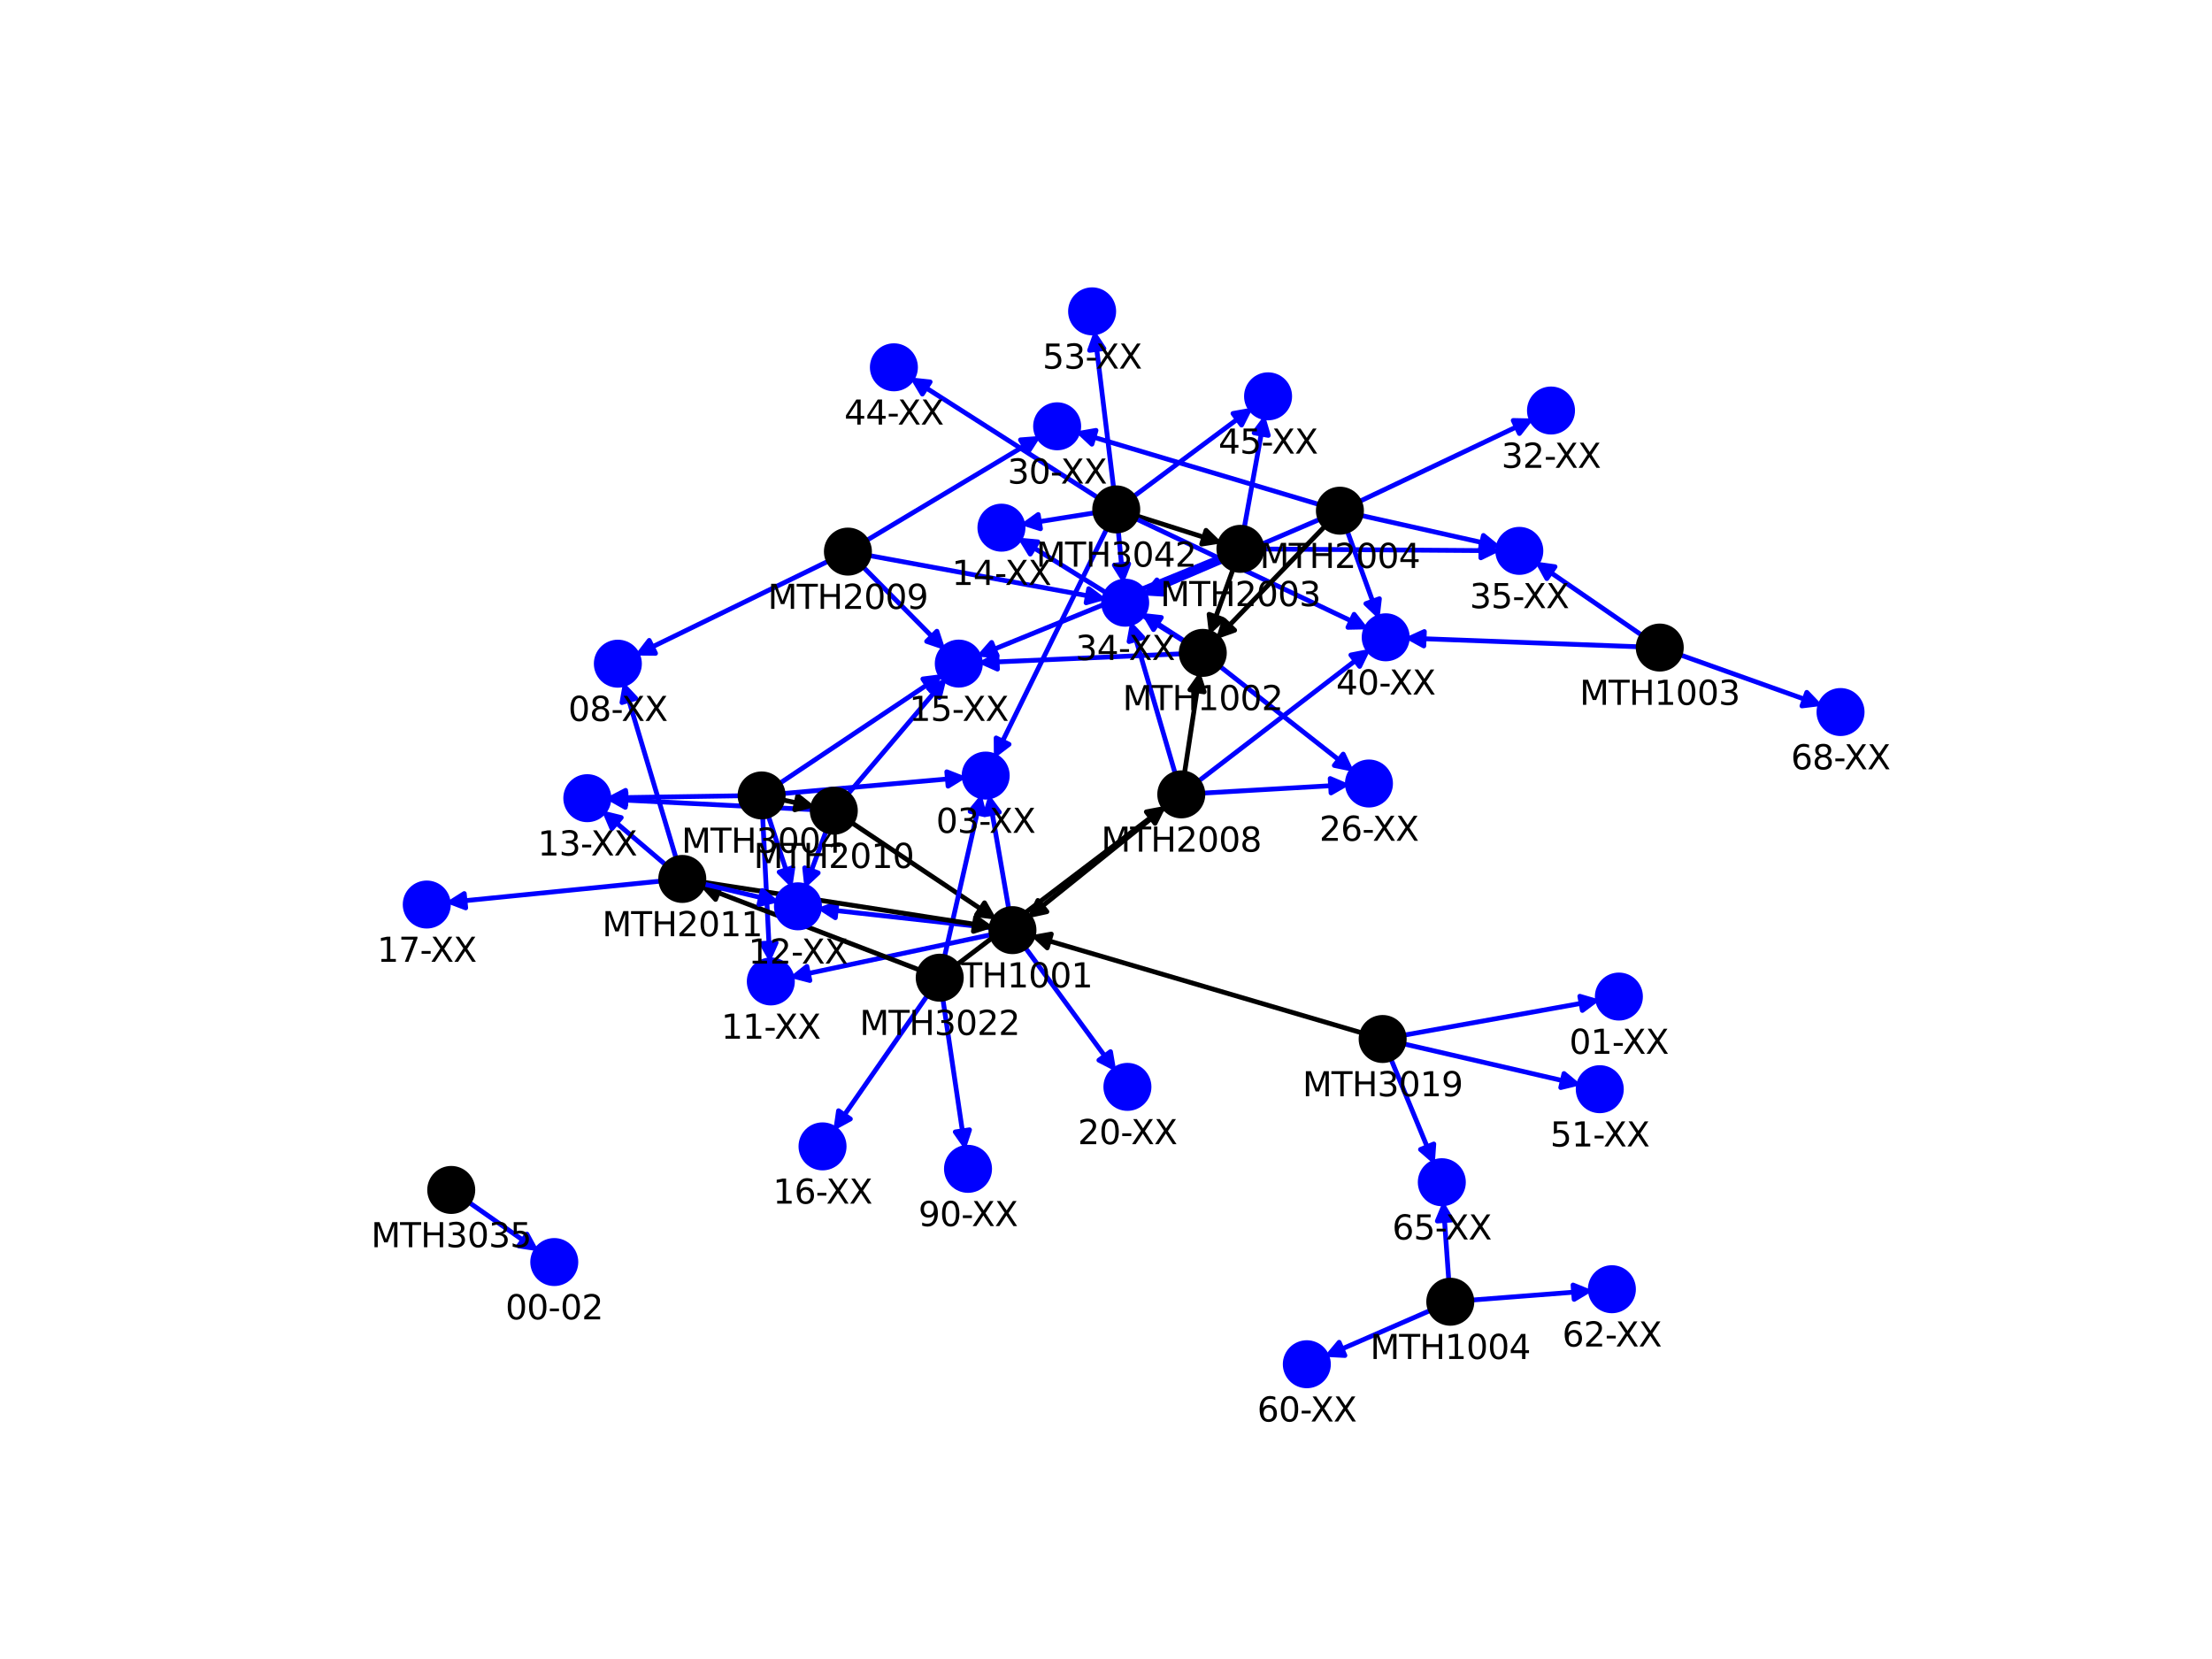 <?xml version="1.0" encoding="utf-8" standalone="no"?>
<!DOCTYPE svg PUBLIC "-//W3C//DTD SVG 1.1//EN"
  "http://www.w3.org/Graphics/SVG/1.1/DTD/svg11.dtd">
<svg xmlns:xlink="http://www.w3.org/1999/xlink" width="460.8pt" height="345.6pt" viewBox="0 0 460.8 345.6" xmlns="http://www.w3.org/2000/svg" version="1.1">
 <defs>
  <style type="text/css">*{stroke-linejoin: round; stroke-linecap: butt}</style>
 </defs>
 <g id="figure_1">
  <g id="patch_1">
   <path d="M 0 345.6 
L 460.8 345.6 
L 460.8 0 
L 0 0 
L 0 345.6 
z
" style="fill: none"/>
  </g>
  <g id="axes_1">
   <g id="patch_2">
    <path d="M 57.6 307.584 
L 414.72 307.584 
L 414.72 41.472 
L 57.6 41.472 
L 57.6 307.584 
z
" style="fill: none"/>
   </g>
   <g id="EdgeCollection_1">
    <path d="M 327.809 269.187 
L 307.107 270.789 
L 327.809 269.187 
L 327.693 267.691 
L 330.8 268.955 
L 327.925 270.682 
L 327.809 269.187 
" clip-path="url(#p7fbc9b2296)" style="fill: #0000ff; stroke: #0000ff"/>
    <path d="M 279.57 281.001 
L 297.538 273.172 
L 279.57 281.001 
L 280.169 282.376 
L 276.819 282.199 
L 278.971 279.625 
L 279.57 281.001 
" clip-path="url(#p7fbc9b2296)" style="fill: #0000ff; stroke: #0000ff"/>
    <path d="M 300.922 254.258 
L 301.768 266.188 
L 300.922 254.258 
L 299.426 254.364 
L 300.71 251.265 
L 302.418 254.152 
L 300.922 254.258 
" clip-path="url(#p7fbc9b2296)" style="fill: #0000ff; stroke: #0000ff"/>
    <path d="M 253.284 128.483 
L 256.704 119.035 
L 253.284 128.483 
L 254.694 128.994 
L 252.263 131.304 
L 251.873 127.973 
L 253.284 128.483 
" clip-path="url(#p7fbc9b2296)" style="stroke: #000000"/>
    <path d="M 241.643 122.165 
L 253.875 116.45 
L 241.643 122.165 
L 242.278 123.524 
L 238.925 123.435 
L 241.008 120.806 
L 241.643 122.165 
" clip-path="url(#p7fbc9b2296)" style="fill: #0000ff; stroke: #0000ff"/>
    <path d="M 308.499 114.699 
L 263.405 114.37 
L 308.499 114.699 
L 308.51 113.199 
L 311.499 114.721 
L 308.488 116.199 
L 308.499 114.699 
" clip-path="url(#p7fbc9b2296)" style="fill: #0000ff; stroke: #0000ff"/>
    <path d="M 262.736 90.434 
L 259.297 109.413 
L 262.736 90.434 
L 261.26 90.167 
L 263.271 87.482 
L 264.212 90.702 
L 262.736 90.434 
" clip-path="url(#p7fbc9b2296)" style="fill: #0000ff; stroke: #0000ff"/>
    <path d="M 207.142 135.221 
L 253.775 116.22 
L 207.142 135.221 
L 207.708 136.61 
L 204.364 136.353 
L 206.576 133.832 
L 207.142 135.221 
" clip-path="url(#p7fbc9b2296)" style="fill: #0000ff; stroke: #0000ff"/>
    <path d="M 215.412 114.15 
L 246.315 133.365 
L 215.412 114.15 
L 214.62 115.423 
L 212.865 112.565 
L 216.204 112.876 
L 215.412 114.15 
" clip-path="url(#p7fbc9b2296)" style="fill: #0000ff; stroke: #0000ff"/>
    <path d="M 207.726 137.889 
L 245.566 136.225 
L 207.726 137.889 
L 207.792 139.387 
L 204.729 138.02 
L 207.66 136.39 
L 207.726 137.889 
" clip-path="url(#p7fbc9b2296)" style="fill: #0000ff; stroke: #0000ff"/>
    <path d="M 278.888 158.276 
L 254.492 139.096 
L 278.888 158.276 
L 279.815 157.096 
L 281.246 160.13 
L 277.961 159.455 
L 278.888 158.276 
" clip-path="url(#p7fbc9b2296)" style="fill: #0000ff; stroke: #0000ff"/>
    <path d="M 241.113 129.896 
L 246.362 133.29 
L 241.113 129.896 
L 240.298 131.155 
L 238.594 128.267 
L 241.927 128.636 
L 241.113 129.896 
" clip-path="url(#p7fbc9b2296)" style="fill: #0000ff; stroke: #0000ff"/>
    <path d="M 194.105 132.555 
L 180.154 118.463 
L 194.105 132.555 
L 195.171 131.499 
L 196.216 134.687 
L 193.039 133.61 
L 194.105 132.555 
" clip-path="url(#p7fbc9b2296)" style="fill: #0000ff; stroke: #0000ff"/>
    <path d="M 226.527 124.102 
L 181.553 115.816 
L 226.527 124.102 
L 226.799 122.627 
L 229.478 124.646 
L 226.256 125.577 
L 226.527 124.102 
" clip-path="url(#p7fbc9b2296)" style="fill: #0000ff; stroke: #0000ff"/>
    <path d="M 135.902 134.754 
L 172.141 117.099 
L 135.902 134.754 
L 136.559 136.103 
L 133.205 136.068 
L 135.245 133.406 
L 135.902 134.754 
" clip-path="url(#p7fbc9b2296)" style="fill: #0000ff; stroke: #0000ff"/>
    <path d="M 213.359 92.917 
L 180.926 112.341 
L 213.359 92.917 
L 212.588 91.63 
L 215.933 91.375 
L 214.13 94.204 
L 213.359 92.917 
" clip-path="url(#p7fbc9b2296)" style="fill: #0000ff; stroke: #0000ff"/>
    <path d="M 375.882 145.644 
L 350.466 136.579 
L 375.882 145.644 
L 376.385 144.232 
L 378.707 146.652 
L 375.378 147.057 
L 375.882 145.644 
" clip-path="url(#p7fbc9b2296)" style="fill: #0000ff; stroke: #0000ff"/>
    <path d="M 323.088 119.294 
L 341.639 132.064 
L 323.088 119.294 
L 322.238 120.529 
L 320.617 117.592 
L 323.939 118.058 
L 323.088 119.294 
" clip-path="url(#p7fbc9b2296)" style="fill: #0000ff; stroke: #0000ff"/>
    <path d="M 296.664 133.06 
L 340.76 134.712 
L 296.664 133.06 
L 296.607 134.559 
L 293.666 132.948 
L 296.72 131.561 
L 296.664 133.06 
" clip-path="url(#p7fbc9b2296)" style="fill: #0000ff; stroke: #0000ff"/>
    <path d="M 108.91 258.321 
L 98.098 250.754 
L 108.91 258.321 
L 109.77 257.092 
L 111.368 260.041 
L 108.05 259.55 
L 108.91 258.321 
" clip-path="url(#p7fbc9b2296)" style="fill: #0000ff; stroke: #0000ff"/>
    <path d="M 204.26 189.318 
L 177.852 171.664 
L 204.26 189.318 
L 205.093 188.071 
L 206.754 190.985 
L 203.426 190.565 
L 204.26 189.318 
" clip-path="url(#p7fbc9b2296)" style="stroke: #000000"/>
    <path d="M 169.038 181.312 
L 171.941 173.567 
L 169.038 181.312 
L 170.443 181.839 
L 167.985 184.121 
L 167.633 180.786 
L 169.038 181.312 
" clip-path="url(#p7fbc9b2296)" style="fill: #0000ff; stroke: #0000ff"/>
    <path d="M 130.34 166.683 
L 168.702 168.631 
L 130.34 166.683 
L 130.263 168.181 
L 127.343 166.531 
L 130.416 165.185 
L 130.34 166.683 
" clip-path="url(#p7fbc9b2296)" style="fill: #0000ff; stroke: #0000ff"/>
    <path d="M 194.554 144.336 
L 176.933 165.075 
L 194.554 144.336 
L 193.41 143.365 
L 196.496 142.05 
L 195.697 145.308 
L 194.554 144.336 
" clip-path="url(#p7fbc9b2296)" style="fill: #0000ff; stroke: #0000ff"/>
    <path d="M 165.869 167.23 
L 163.552 166.74 
L 165.869 167.23 
L 166.179 165.762 
L 168.804 167.85 
L 165.558 168.697 
L 165.869 167.23 
" clip-path="url(#p7fbc9b2296)" style="stroke: #000000"/>
    <path d="M 197.365 162.275 
L 163.641 165.264 
L 197.365 162.275 
L 197.233 160.781 
L 200.354 162.01 
L 197.498 163.769 
L 197.365 162.275 
" clip-path="url(#p7fbc9b2296)" style="fill: #0000ff; stroke: #0000ff"/>
    <path d="M 160.181 196.459 
L 158.907 170.699 
L 160.181 196.459 
L 161.679 196.385 
L 160.329 199.456 
L 158.683 196.534 
L 160.181 196.459 
" clip-path="url(#p7fbc9b2296)" style="fill: #0000ff; stroke: #0000ff"/>
    <path d="M 163.739 181.201 
L 160.218 170.456 
L 163.739 181.201 
L 165.164 180.734 
L 164.673 184.052 
L 162.313 181.668 
L 163.739 181.201 
" clip-path="url(#p7fbc9b2296)" style="fill: #0000ff; stroke: #0000ff"/>
    <path d="M 130.349 166.151 
L 153.661 165.784 
L 130.349 166.151 
L 130.372 167.651 
L 127.349 166.198 
L 130.325 164.651 
L 130.349 166.151 
" clip-path="url(#p7fbc9b2296)" style="fill: #0000ff; stroke: #0000ff"/>
    <path d="M 193.083 142.687 
L 162.817 162.926 
L 193.083 142.687 
L 192.25 141.44 
L 195.577 141.019 
L 193.917 143.934 
L 193.083 142.687 
" clip-path="url(#p7fbc9b2296)" style="fill: #0000ff; stroke: #0000ff"/>
    <path d="M 206.699 169.451 
L 210.057 188.837 
L 206.699 169.451 
L 205.221 169.707 
L 206.187 166.495 
L 208.177 169.195 
L 206.699 169.451 
" clip-path="url(#p7fbc9b2296)" style="fill: #0000ff; stroke: #0000ff"/>
    <path d="M 168.402 202.788 
L 206.019 194.802 
L 168.402 202.788 
L 168.713 204.256 
L 165.467 203.411 
L 168.09 201.321 
L 168.402 202.788 
" clip-path="url(#p7fbc9b2296)" style="fill: #0000ff; stroke: #0000ff"/>
    <path d="M 174.181 189.686 
L 205.941 193.212 
L 174.181 189.686 
L 174.016 191.177 
L 171.2 189.355 
L 174.347 188.195 
L 174.181 189.686 
" clip-path="url(#p7fbc9b2296)" style="fill: #0000ff; stroke: #0000ff"/>
    <path d="M 230.13 219.966 
L 213.868 197.795 
L 230.13 219.966 
L 231.34 219.078 
L 231.904 222.385 
L 228.921 220.853 
L 230.13 219.966 
" clip-path="url(#p7fbc9b2296)" style="fill: #0000ff; stroke: #0000ff"/>
    <path d="M 218.585 196.021 
L 283.234 215.032 
L 218.585 196.021 
L 218.162 197.46 
L 215.707 195.174 
L 219.008 194.582 
L 218.585 196.021 
" clip-path="url(#p7fbc9b2296)" style="stroke: #000000"/>
    <path d="M 329.369 209.017 
L 292.952 215.559 
L 329.369 209.017 
L 329.103 207.541 
L 332.321 208.487 
L 329.634 210.493 
L 329.369 209.017 
" clip-path="url(#p7fbc9b2296)" style="fill: #0000ff; stroke: #0000ff"/>
    <path d="M 325.467 225.098 
L 292.902 217.569 
L 325.467 225.098 
L 325.805 223.637 
L 328.39 225.774 
L 325.129 226.56 
L 325.467 225.098 
" clip-path="url(#p7fbc9b2296)" style="fill: #0000ff; stroke: #0000ff"/>
    <path d="M 297.302 238.884 
L 289.94 221.064 
L 297.302 238.884 
L 298.688 238.311 
L 298.447 241.657 
L 295.916 239.457 
L 297.302 238.884 
" clip-path="url(#p7fbc9b2296)" style="fill: #0000ff; stroke: #0000ff"/>
    <path d="M 250.781 111.912 
L 237.299 107.63 
L 250.781 111.912 
L 251.235 110.482 
L 253.64 112.82 
L 250.327 113.341 
L 250.781 111.912 
" clip-path="url(#p7fbc9b2296)" style="stroke: #000000"/>
    <path d="M 257.746 87.341 
L 236.544 103.131 
L 257.746 87.341 
L 256.85 86.138 
L 260.152 85.549 
L 258.642 88.544 
L 257.746 87.341 
" clip-path="url(#p7fbc9b2296)" style="fill: #0000ff; stroke: #0000ff"/>
    <path d="M 216.519 108.667 
L 227.596 106.903 
L 216.519 108.667 
L 216.755 110.148 
L 213.556 109.139 
L 216.283 107.186 
L 216.519 108.667 
" clip-path="url(#p7fbc9b2296)" style="fill: #0000ff; stroke: #0000ff"/>
    <path d="M 208.857 154.386 
L 230.332 110.606 
L 208.857 154.386 
L 210.204 155.047 
L 207.536 157.079 
L 207.51 153.725 
L 208.857 154.386 
" clip-path="url(#p7fbc9b2296)" style="fill: #0000ff; stroke: #0000ff"/>
    <path d="M 233.632 117.588 
L 233.01 111.094 
L 233.632 117.588 
L 235.125 117.445 
L 233.918 120.575 
L 232.139 117.731 
L 233.632 117.588 
" clip-path="url(#p7fbc9b2296)" style="fill: #0000ff; stroke: #0000ff"/>
    <path d="M 281.442 129.33 
L 237.051 108.261 
L 281.442 129.33 
L 282.085 127.975 
L 284.152 130.617 
L 280.799 130.685 
L 281.442 129.33 
" clip-path="url(#p7fbc9b2296)" style="fill: #0000ff; stroke: #0000ff"/>
    <path d="M 228.475 72.801 
L 231.929 101.154 
L 228.475 72.801 
L 226.986 72.983 
L 228.112 69.824 
L 229.964 72.62 
L 228.475 72.801 
" clip-path="url(#p7fbc9b2296)" style="fill: #0000ff; stroke: #0000ff"/>
    <path d="M 192.956 80.825 
L 228.32 103.425 
L 192.956 80.825 
L 192.148 82.089 
L 190.428 79.209 
L 193.764 79.561 
L 192.956 80.825 
" clip-path="url(#p7fbc9b2296)" style="fill: #0000ff; stroke: #0000ff"/>
    <path d="M 217.145 188.751 
L 242.186 168.615 
L 217.145 188.751 
L 218.085 189.92 
L 214.807 190.631 
L 216.205 187.582 
L 217.145 188.751 
" clip-path="url(#p7fbc9b2296)" style="stroke: #000000"/>
    <path d="M 249.359 143.915 
L 246.834 160.539 
L 249.359 143.915 
L 247.877 143.689 
L 249.81 140.949 
L 250.842 144.14 
L 249.359 143.915 
" clip-path="url(#p7fbc9b2296)" style="stroke: #000000"/>
    <path d="M 236.642 133.23 
L 244.678 160.684 
L 236.642 133.23 
L 235.203 133.651 
L 235.8 130.35 
L 238.082 132.808 
L 236.642 133.23 
" clip-path="url(#p7fbc9b2296)" style="fill: #0000ff; stroke: #0000ff"/>
    <path d="M 277.19 163.682 
L 251.075 165.193 
L 277.19 163.682 
L 277.103 162.185 
L 280.185 163.509 
L 277.277 165.18 
L 277.19 163.682 
" clip-path="url(#p7fbc9b2296)" style="fill: #0000ff; stroke: #0000ff"/>
    <path d="M 282.325 137.635 
L 250.048 162.436 
L 282.325 137.635 
L 281.412 136.445 
L 284.704 135.807 
L 283.239 138.824 
L 282.325 137.635 
" clip-path="url(#p7fbc9b2296)" style="fill: #0000ff; stroke: #0000ff"/>
    <path d="M 239.71 170.319 
L 199.744 200.65 
L 239.71 170.319 
L 238.804 169.124 
L 242.1 168.505 
L 240.617 171.513 
L 239.71 170.319 
" clip-path="url(#p7fbc9b2296)" style="stroke: #000000"/>
    <path d="M 149.602 185.965 
L 191.093 201.882 
L 149.602 185.965 
L 149.064 187.366 
L 146.801 184.891 
L 150.139 184.565 
L 149.602 185.965 
" clip-path="url(#p7fbc9b2296)" style="stroke: #000000"/>
    <path d="M 203.56 169.369 
L 196.87 198.797 
L 203.56 169.369 
L 202.098 169.037 
L 204.226 166.444 
L 205.023 169.702 
L 203.56 169.369 
" clip-path="url(#p7fbc9b2296)" style="fill: #0000ff; stroke: #0000ff"/>
    <path d="M 175.913 232.241 
L 192.908 207.779 
L 175.913 232.241 
L 177.145 233.097 
L 174.201 234.705 
L 174.681 231.385 
L 175.913 232.241 
" clip-path="url(#p7fbc9b2296)" style="fill: #0000ff; stroke: #0000ff"/>
    <path d="M 200.483 235.578 
L 196.493 208.619 
L 200.483 235.578 
L 201.967 235.359 
L 200.922 238.546 
L 198.999 235.798 
L 200.483 235.578 
" clip-path="url(#p7fbc9b2296)" style="fill: #0000ff; stroke: #0000ff"/>
    <path d="M 203.005 192.538 
L 147.073 183.866 
L 203.005 192.538 
L 203.235 191.056 
L 205.969 192.998 
L 202.775 194.02 
L 203.005 192.538 
" clip-path="url(#p7fbc9b2296)" style="stroke: #000000"/>
    <path d="M 131.004 145.922 
L 140.699 178.31 
L 131.004 145.922 
L 129.567 146.352 
L 130.144 143.048 
L 132.441 145.492 
L 131.004 145.922 
" clip-path="url(#p7fbc9b2296)" style="fill: #0000ff; stroke: #0000ff"/>
    <path d="M 128.444 171.46 
L 138.323 179.861 
L 128.444 171.46 
L 127.472 172.603 
L 126.159 169.516 
L 129.416 170.317 
L 128.444 171.46 
" clip-path="url(#p7fbc9b2296)" style="fill: #0000ff; stroke: #0000ff"/>
    <path d="M 158.445 186.961 
L 146.998 184.252 
L 158.445 186.961 
L 158.791 185.501 
L 161.365 187.652 
L 158.1 188.421 
L 158.445 186.961 
" clip-path="url(#p7fbc9b2296)" style="fill: #0000ff; stroke: #0000ff"/>
    <path d="M 96.864 187.635 
L 137.157 183.599 
L 96.864 187.635 
L 97.013 189.127 
L 93.879 187.934 
L 96.714 186.142 
L 96.864 187.635 
" clip-path="url(#p7fbc9b2296)" style="fill: #0000ff; stroke: #0000ff"/>
    <path d="M 256.115 130.247 
L 275.657 109.986 
L 256.115 130.247 
L 257.194 131.289 
L 254.032 132.407 
L 255.035 129.206 
L 256.115 130.247 
" clip-path="url(#p7fbc9b2296)" style="stroke: #000000"/>
    <path d="M 227.888 91.094 
L 274.337 104.957 
L 227.888 91.094 
L 227.459 92.532 
L 225.013 90.236 
L 228.317 89.657 
L 227.888 91.094 
" clip-path="url(#p7fbc9b2296)" style="fill: #0000ff; stroke: #0000ff"/>
    <path d="M 315.875 88.949 
L 283.645 104.243 
L 315.875 88.949 
L 315.232 87.594 
L 318.585 87.663 
L 316.518 90.304 
L 315.875 88.949 
" clip-path="url(#p7fbc9b2296)" style="fill: #0000ff; stroke: #0000ff"/>
    <path d="M 285.948 125.238 
L 280.829 111.088 
L 285.948 125.238 
L 287.358 124.727 
L 286.968 128.059 
L 284.537 125.748 
L 285.948 125.238 
" clip-path="url(#p7fbc9b2296)" style="fill: #0000ff; stroke: #0000ff"/>
    <path d="M 241.748 122.401 
L 274.532 108.356 
L 241.748 122.401 
L 242.339 123.78 
L 238.991 123.583 
L 241.158 121.022 
L 241.748 122.401 
" clip-path="url(#p7fbc9b2296)" style="fill: #0000ff; stroke: #0000ff"/>
    <path d="M 308.692 113.009 
L 284.007 107.48 
L 308.692 113.009 
L 309.02 111.545 
L 311.62 113.664 
L 308.364 114.472 
L 308.692 113.009 
" clip-path="url(#p7fbc9b2296)" style="fill: #0000ff; stroke: #0000ff"/>
   </g>
   <g id="VertexCollection_1">
    <path d="M 302.121 276.175 
C 303.447 276.175 304.719 275.648 305.657 274.711 
C 306.595 273.773 307.121 272.501 307.121 271.175 
C 307.121 269.849 306.595 268.577 305.657 267.64 
C 304.719 266.702 303.447 266.175 302.121 266.175 
C 300.795 266.175 299.524 266.702 298.586 267.64 
C 297.648 268.577 297.121 269.849 297.121 271.175 
C 297.121 272.501 297.648 273.773 298.586 274.711 
C 299.524 275.648 300.795 276.175 302.121 276.175 
z
" clip-path="url(#p7fbc9b2296)"/>
    <path d="M 258.405 119.333 
C 259.731 119.333 261.003 118.806 261.941 117.869 
C 262.878 116.931 263.405 115.659 263.405 114.333 
C 263.405 113.007 262.878 111.735 261.941 110.798 
C 261.003 109.86 259.731 109.333 258.405 109.333 
C 257.079 109.333 255.807 109.86 254.87 110.798 
C 253.932 111.735 253.405 113.007 253.405 114.333 
C 253.405 115.659 253.932 116.931 254.87 117.869 
C 255.807 118.806 257.079 119.333 258.405 119.333 
z
" clip-path="url(#p7fbc9b2296)"/>
    <path d="M 250.561 141.005 
C 251.887 141.005 253.159 140.479 254.097 139.541 
C 255.034 138.603 255.561 137.331 255.561 136.005 
C 255.561 134.679 255.034 133.408 254.097 132.47 
C 253.159 131.532 251.887 131.005 250.561 131.005 
C 249.235 131.005 247.963 131.532 247.025 132.47 
C 246.088 133.408 245.561 134.679 245.561 136.005 
C 245.561 137.331 246.088 138.603 247.025 139.541 
C 247.963 140.479 249.235 141.005 250.561 141.005 
z
" clip-path="url(#p7fbc9b2296)"/>
    <path d="M 176.636 119.91 
C 177.962 119.91 179.234 119.383 180.172 118.445 
C 181.109 117.507 181.636 116.236 181.636 114.91 
C 181.636 113.583 181.109 112.312 180.172 111.374 
C 179.234 110.436 177.962 109.91 176.636 109.91 
C 175.31 109.91 174.038 110.436 173.1 111.374 
C 172.163 112.312 171.636 113.583 171.636 114.91 
C 171.636 116.236 172.163 117.507 173.1 118.445 
C 174.038 119.383 175.31 119.91 176.636 119.91 
z
" clip-path="url(#p7fbc9b2296)"/>
    <path d="M 345.757 139.899 
C 347.083 139.899 348.355 139.372 349.293 138.435 
C 350.23 137.497 350.757 136.225 350.757 134.899 
C 350.757 133.573 350.23 132.301 349.293 131.364 
C 348.355 130.426 347.083 129.899 345.757 129.899 
C 344.431 129.899 343.159 130.426 342.221 131.364 
C 341.284 132.301 340.757 133.573 340.757 134.899 
C 340.757 136.225 341.284 137.497 342.221 138.435 
C 343.159 139.372 344.431 139.899 345.757 139.899 
z
" clip-path="url(#p7fbc9b2296)"/>
    <path d="M 94.001 252.888 
C 95.327 252.888 96.599 252.361 97.537 251.423 
C 98.474 250.486 99.001 249.214 99.001 247.888 
C 99.001 246.562 98.474 245.29 97.537 244.352 
C 96.599 243.414 95.327 242.888 94.001 242.888 
C 92.675 242.888 91.403 243.414 90.466 244.352 
C 89.528 245.29 89.001 246.562 89.001 247.888 
C 89.001 249.214 89.528 250.486 90.466 251.423 
C 91.403 252.361 92.675 252.888 94.001 252.888 
z
" clip-path="url(#p7fbc9b2296)"/>
    <path d="M 173.696 173.885 
C 175.022 173.885 176.294 173.358 177.231 172.421 
C 178.169 171.483 178.696 170.211 178.696 168.885 
C 178.696 167.559 178.169 166.287 177.231 165.349 
C 176.294 164.412 175.022 163.885 173.696 163.885 
C 172.37 163.885 171.098 164.412 170.16 165.349 
C 169.223 166.287 168.696 167.559 168.696 168.885 
C 168.696 170.211 169.223 171.483 170.16 172.421 
C 171.098 173.358 172.37 173.885 173.696 173.885 
z
" clip-path="url(#p7fbc9b2296)"/>
    <path d="M 158.66 170.705 
C 159.986 170.705 161.258 170.178 162.196 169.241 
C 163.134 168.303 163.66 167.031 163.66 165.705 
C 163.66 164.379 163.134 163.107 162.196 162.17 
C 161.258 161.232 159.986 160.705 158.66 160.705 
C 157.334 160.705 156.063 161.232 155.125 162.17 
C 154.187 163.107 153.66 164.379 153.66 165.705 
C 153.66 167.031 154.187 168.303 155.125 169.241 
C 156.063 170.178 157.334 170.705 158.66 170.705 
z
" clip-path="url(#p7fbc9b2296)"/>
    <path d="M 210.91 198.764 
C 212.236 198.764 213.508 198.237 214.446 197.299 
C 215.383 196.362 215.91 195.09 215.91 193.764 
C 215.91 192.438 215.383 191.166 214.446 190.228 
C 213.508 189.291 212.236 188.764 210.91 188.764 
C 209.584 188.764 208.312 189.291 207.375 190.228 
C 206.437 191.166 205.91 192.438 205.91 193.764 
C 205.91 195.09 206.437 196.362 207.375 197.299 
C 208.312 198.237 209.584 198.764 210.91 198.764 
z
" clip-path="url(#p7fbc9b2296)"/>
    <path d="M 288.031 221.443 
C 289.357 221.443 290.629 220.916 291.566 219.979 
C 292.504 219.041 293.031 217.769 293.031 216.443 
C 293.031 215.117 292.504 213.845 291.566 212.908 
C 290.629 211.97 289.357 211.443 288.031 211.443 
C 286.705 211.443 285.433 211.97 284.495 212.908 
C 283.558 213.845 283.031 215.117 283.031 216.443 
C 283.031 217.769 283.558 219.041 284.495 219.979 
C 285.433 220.916 286.705 221.443 288.031 221.443 
z
" clip-path="url(#p7fbc9b2296)"/>
    <path d="M 232.534 111.117 
C 233.86 111.117 235.132 110.59 236.069 109.652 
C 237.007 108.715 237.534 107.443 237.534 106.117 
C 237.534 104.791 237.007 103.519 236.069 102.581 
C 235.132 101.644 233.86 101.117 232.534 101.117 
C 231.208 101.117 229.936 101.644 228.998 102.581 
C 228.06 103.519 227.534 104.791 227.534 106.117 
C 227.534 107.443 228.06 108.715 228.998 109.652 
C 229.936 110.59 231.208 111.117 232.534 111.117 
z
" clip-path="url(#p7fbc9b2296)"/>
    <path d="M 246.083 170.482 
C 247.409 170.482 248.681 169.955 249.619 169.018 
C 250.556 168.08 251.083 166.808 251.083 165.482 
C 251.083 164.156 250.556 162.884 249.619 161.947 
C 248.681 161.009 247.409 160.482 246.083 160.482 
C 244.757 160.482 243.485 161.009 242.548 161.947 
C 241.61 162.884 241.083 164.156 241.083 165.482 
C 241.083 166.808 241.61 168.08 242.548 169.018 
C 243.485 169.955 244.757 170.482 246.083 170.482 
z
" clip-path="url(#p7fbc9b2296)"/>
    <path d="M 195.761 208.673 
C 197.087 208.673 198.359 208.146 199.297 207.208 
C 200.234 206.271 200.761 204.999 200.761 203.673 
C 200.761 202.347 200.234 201.075 199.297 200.137 
C 198.359 199.2 197.087 198.673 195.761 198.673 
C 194.435 198.673 193.163 199.2 192.226 200.137 
C 191.288 201.075 190.761 202.347 190.761 203.673 
C 190.761 204.999 191.288 206.271 192.226 207.208 
C 193.163 208.146 194.435 208.673 195.761 208.673 
z
" clip-path="url(#p7fbc9b2296)"/>
    <path d="M 142.132 188.1 
C 143.458 188.1 144.73 187.573 145.668 186.636 
C 146.606 185.698 147.132 184.426 147.132 183.1 
C 147.132 181.774 146.606 180.502 145.668 179.565 
C 144.73 178.627 143.458 178.1 142.132 178.1 
C 140.806 178.1 139.534 178.627 138.597 179.565 
C 137.659 180.502 137.132 181.774 137.132 183.1 
C 137.132 184.426 137.659 185.698 138.597 186.636 
C 139.534 187.573 140.806 188.1 142.132 188.1 
z
" clip-path="url(#p7fbc9b2296)"/>
    <path d="M 279.128 111.387 
C 280.454 111.387 281.726 110.86 282.664 109.922 
C 283.601 108.985 284.128 107.713 284.128 106.387 
C 284.128 105.061 283.601 103.789 282.664 102.851 
C 281.726 101.913 280.454 101.387 279.128 101.387 
C 277.802 101.387 276.53 101.913 275.592 102.851 
C 274.655 103.789 274.128 105.061 274.128 106.387 
C 274.128 107.713 274.655 108.985 275.592 109.922 
C 276.53 110.86 277.802 111.387 279.128 111.387 
z
" clip-path="url(#p7fbc9b2296)"/>
    <path d="M 335.785 273.569 
C 337.111 273.569 338.383 273.043 339.321 272.105 
C 340.259 271.167 340.785 269.895 340.785 268.569 
C 340.785 267.243 340.259 265.971 339.321 265.034 
C 338.383 264.096 337.111 263.569 335.785 263.569 
C 334.459 263.569 333.187 264.096 332.25 265.034 
C 331.312 265.971 330.785 267.243 330.785 268.569 
C 330.785 269.895 331.312 271.167 332.25 272.105 
C 333.187 273.043 334.459 273.569 335.785 273.569 
z
" clip-path="url(#p7fbc9b2296)" style="fill: #0000ff"/>
    <path d="M 272.235 289.196 
C 273.561 289.196 274.833 288.669 275.771 287.731 
C 276.709 286.794 277.235 285.522 277.235 284.196 
C 277.235 282.87 276.709 281.598 275.771 280.66 
C 274.833 279.723 273.561 279.196 272.235 279.196 
C 270.909 279.196 269.638 279.723 268.7 280.66 
C 267.762 281.598 267.235 282.87 267.235 284.196 
C 267.235 285.522 267.762 286.794 268.7 287.731 
C 269.638 288.669 270.909 289.196 272.235 289.196 
z
" clip-path="url(#p7fbc9b2296)" style="fill: #0000ff"/>
    <path d="M 300.357 251.278 
C 301.683 251.278 302.954 250.751 303.892 249.813 
C 304.83 248.876 305.357 247.604 305.357 246.278 
C 305.357 244.952 304.83 243.68 303.892 242.742 
C 302.954 241.805 301.683 241.278 300.357 241.278 
C 299.031 241.278 297.759 241.805 296.821 242.742 
C 295.883 243.68 295.357 244.952 295.357 246.278 
C 295.357 247.604 295.883 248.876 296.821 249.813 
C 297.759 250.751 299.031 251.278 300.357 251.278 
z
" clip-path="url(#p7fbc9b2296)" style="fill: #0000ff"/>
    <path d="M 234.395 130.552 
C 235.721 130.552 236.993 130.025 237.93 129.087 
C 238.868 128.15 239.395 126.878 239.395 125.552 
C 239.395 124.226 238.868 122.954 237.93 122.016 
C 236.993 121.079 235.721 120.552 234.395 120.552 
C 233.069 120.552 231.797 121.079 230.859 122.016 
C 229.922 122.954 229.395 124.226 229.395 125.552 
C 229.395 126.878 229.922 128.15 230.859 129.087 
C 231.797 130.025 233.069 130.552 234.395 130.552 
z
" clip-path="url(#p7fbc9b2296)" style="fill: #0000ff"/>
    <path d="M 316.499 119.757 
C 317.825 119.757 319.097 119.23 320.034 118.293 
C 320.972 117.355 321.499 116.083 321.499 114.757 
C 321.499 113.431 320.972 112.159 320.034 111.222 
C 319.097 110.284 317.825 109.757 316.499 109.757 
C 315.173 109.757 313.901 110.284 312.963 111.222 
C 312.026 112.159 311.499 113.431 311.499 114.757 
C 311.499 116.083 312.026 117.355 312.963 118.293 
C 313.901 119.23 315.173 119.757 316.499 119.757 
z
" clip-path="url(#p7fbc9b2296)" style="fill: #0000ff"/>
    <path d="M 264.162 87.563 
C 265.488 87.563 266.76 87.036 267.698 86.098 
C 268.635 85.16 269.162 83.889 269.162 82.563 
C 269.162 81.237 268.635 79.965 267.698 79.027 
C 266.76 78.089 265.488 77.563 264.162 77.563 
C 262.836 77.563 261.564 78.089 260.627 79.027 
C 259.689 79.965 259.162 81.237 259.162 82.563 
C 259.162 83.889 259.689 85.16 260.627 86.098 
C 261.564 87.036 262.836 87.563 264.162 87.563 
z
" clip-path="url(#p7fbc9b2296)" style="fill: #0000ff"/>
    <path d="M 199.734 143.24 
C 201.06 143.24 202.331 142.713 203.269 141.775 
C 204.207 140.838 204.734 139.566 204.734 138.24 
C 204.734 136.914 204.207 135.642 203.269 134.704 
C 202.331 133.767 201.06 133.24 199.734 133.24 
C 198.408 133.24 197.136 133.767 196.198 134.704 
C 195.26 135.642 194.734 136.914 194.734 138.24 
C 194.734 139.566 195.26 140.838 196.198 141.775 
C 197.136 142.713 198.408 143.24 199.734 143.24 
z
" clip-path="url(#p7fbc9b2296)" style="fill: #0000ff"/>
    <path d="M 208.619 114.925 
C 209.945 114.925 211.217 114.398 212.154 113.461 
C 213.092 112.523 213.619 111.251 213.619 109.925 
C 213.619 108.599 213.092 107.327 212.154 106.39 
C 211.217 105.452 209.945 104.925 208.619 104.925 
C 207.293 104.925 206.021 105.452 205.083 106.39 
C 204.146 107.327 203.619 108.599 203.619 109.925 
C 203.619 111.251 204.146 112.523 205.083 113.461 
C 206.021 114.398 207.293 114.925 208.619 114.925 
z
" clip-path="url(#p7fbc9b2296)" style="fill: #0000ff"/>
    <path d="M 285.177 168.22 
C 286.503 168.22 287.775 167.693 288.712 166.756 
C 289.65 165.818 290.177 164.546 290.177 163.22 
C 290.177 161.894 289.65 160.622 288.712 159.685 
C 287.775 158.747 286.503 158.22 285.177 158.22 
C 283.851 158.22 282.579 158.747 281.641 159.685 
C 280.704 160.622 280.177 161.894 280.177 163.22 
C 280.177 164.546 280.704 165.818 281.641 166.756 
C 282.579 167.693 283.851 168.22 285.177 168.22 
z
" clip-path="url(#p7fbc9b2296)" style="fill: #0000ff"/>
    <path d="M 128.711 143.258 
C 130.037 143.258 131.308 142.731 132.246 141.794 
C 133.184 140.856 133.711 139.584 133.711 138.258 
C 133.711 136.932 133.184 135.66 132.246 134.722 
C 131.308 133.785 130.037 133.258 128.711 133.258 
C 127.384 133.258 126.113 133.785 125.175 134.722 
C 124.237 135.66 123.711 136.932 123.711 138.258 
C 123.711 139.584 124.237 140.856 125.175 141.794 
C 126.113 142.731 127.384 143.258 128.711 143.258 
z
" clip-path="url(#p7fbc9b2296)" style="fill: #0000ff"/>
    <path d="M 220.222 93.806 
C 221.548 93.806 222.82 93.28 223.758 92.342 
C 224.695 91.404 225.222 90.132 225.222 88.806 
C 225.222 87.48 224.695 86.209 223.758 85.271 
C 222.82 84.333 221.548 83.806 220.222 83.806 
C 218.896 83.806 217.624 84.333 216.687 85.271 
C 215.749 86.209 215.222 87.48 215.222 88.806 
C 215.222 90.132 215.749 91.404 216.687 92.342 
C 217.624 93.28 218.896 93.806 220.222 93.806 
z
" clip-path="url(#p7fbc9b2296)" style="fill: #0000ff"/>
    <path d="M 383.417 153.332 
C 384.743 153.332 386.014 152.805 386.952 151.868 
C 387.89 150.93 388.417 149.658 388.417 148.332 
C 388.417 147.006 387.89 145.734 386.952 144.796 
C 386.014 143.859 384.743 143.332 383.417 143.332 
C 382.091 143.332 380.819 143.859 379.881 144.796 
C 378.943 145.734 378.417 147.006 378.417 148.332 
C 378.417 149.658 378.943 150.93 379.881 151.868 
C 380.819 152.805 382.091 153.332 383.417 153.332 
z
" clip-path="url(#p7fbc9b2296)" style="fill: #0000ff"/>
    <path d="M 288.669 137.761 
C 289.995 137.761 291.267 137.234 292.205 136.296 
C 293.142 135.358 293.669 134.087 293.669 132.761 
C 293.669 131.435 293.142 130.163 292.205 129.225 
C 291.267 128.287 289.995 127.761 288.669 127.761 
C 287.343 127.761 286.071 128.287 285.134 129.225 
C 284.196 130.163 283.669 131.435 283.669 132.761 
C 283.669 134.087 284.196 135.358 285.134 136.296 
C 286.071 137.234 287.343 137.761 288.669 137.761 
z
" clip-path="url(#p7fbc9b2296)" style="fill: #0000ff"/>
    <path d="M 115.465 267.908 
C 116.791 267.908 118.063 267.381 119 266.444 
C 119.938 265.506 120.465 264.234 120.465 262.908 
C 120.465 261.582 119.938 260.31 119 259.373 
C 118.063 258.435 116.791 257.908 115.465 257.908 
C 114.139 257.908 112.867 258.435 111.929 259.373 
C 110.992 260.31 110.465 261.582 110.465 262.908 
C 110.465 264.234 110.992 265.506 111.929 266.444 
C 112.867 267.381 114.139 267.908 115.465 267.908 
z
" clip-path="url(#p7fbc9b2296)" style="fill: #0000ff"/>
    <path d="M 166.23 193.803 
C 167.556 193.803 168.828 193.276 169.766 192.339 
C 170.703 191.401 171.23 190.129 171.23 188.803 
C 171.23 187.477 170.703 186.205 169.766 185.268 
C 168.828 184.33 167.556 183.803 166.23 183.803 
C 164.904 183.803 163.632 184.33 162.695 185.268 
C 161.757 186.205 161.23 187.477 161.23 188.803 
C 161.23 190.129 161.757 191.401 162.695 192.339 
C 163.632 193.276 164.904 193.803 166.23 193.803 
z
" clip-path="url(#p7fbc9b2296)" style="fill: #0000ff"/>
    <path d="M 122.35 171.277 
C 123.676 171.277 124.948 170.75 125.885 169.813 
C 126.823 168.875 127.35 167.603 127.35 166.277 
C 127.35 164.951 126.823 163.679 125.885 162.742 
C 124.948 161.804 123.676 161.277 122.35 161.277 
C 121.024 161.277 119.752 161.804 118.814 162.742 
C 117.877 163.679 117.35 164.951 117.35 166.277 
C 117.35 167.603 117.877 168.875 118.814 169.813 
C 119.752 170.75 121.024 171.277 122.35 171.277 
z
" clip-path="url(#p7fbc9b2296)" style="fill: #0000ff"/>
    <path d="M 205.334 166.568 
C 206.66 166.568 207.932 166.042 208.87 165.104 
C 209.807 164.166 210.334 162.894 210.334 161.568 
C 210.334 160.242 209.807 158.971 208.87 158.033 
C 207.932 157.095 206.66 156.568 205.334 156.568 
C 204.008 156.568 202.736 157.095 201.799 158.033 
C 200.861 158.971 200.334 160.242 200.334 161.568 
C 200.334 162.894 200.861 164.166 201.799 165.104 
C 202.736 166.042 204.008 166.568 205.334 166.568 
z
" clip-path="url(#p7fbc9b2296)" style="fill: #0000ff"/>
    <path d="M 160.576 209.45 
C 161.902 209.45 163.174 208.923 164.112 207.985 
C 165.049 207.048 165.576 205.776 165.576 204.45 
C 165.576 203.124 165.049 201.852 164.112 200.914 
C 163.174 199.977 161.902 199.45 160.576 199.45 
C 159.25 199.45 157.978 199.977 157.041 200.914 
C 156.103 201.852 155.576 203.124 155.576 204.45 
C 155.576 205.776 156.103 207.048 157.041 207.985 
C 157.978 208.923 159.25 209.45 160.576 209.45 
z
" clip-path="url(#p7fbc9b2296)" style="fill: #0000ff"/>
    <path d="M 234.862 231.416 
C 236.188 231.416 237.46 230.889 238.397 229.952 
C 239.335 229.014 239.862 227.742 239.862 226.416 
C 239.862 225.09 239.335 223.818 238.397 222.881 
C 237.46 221.943 236.188 221.416 234.862 221.416 
C 233.536 221.416 232.264 221.943 231.326 222.881 
C 230.389 223.818 229.862 225.09 229.862 226.416 
C 229.862 227.742 230.389 229.014 231.326 229.952 
C 232.264 230.889 233.536 231.416 234.862 231.416 
z
" clip-path="url(#p7fbc9b2296)" style="fill: #0000ff"/>
    <path d="M 337.243 212.602 
C 338.569 212.602 339.84 212.076 340.778 211.138 
C 341.716 210.2 342.243 208.928 342.243 207.602 
C 342.243 206.276 341.716 205.005 340.778 204.067 
C 339.84 203.129 338.569 202.602 337.243 202.602 
C 335.917 202.602 334.645 203.129 333.707 204.067 
C 332.769 205.005 332.243 206.276 332.243 207.602 
C 332.243 208.928 332.769 210.2 333.707 211.138 
C 334.645 212.076 335.917 212.602 337.243 212.602 
z
" clip-path="url(#p7fbc9b2296)" style="fill: #0000ff"/>
    <path d="M 333.261 231.9 
C 334.587 231.9 335.859 231.374 336.797 230.436 
C 337.734 229.498 338.261 228.226 338.261 226.9 
C 338.261 225.574 337.734 224.303 336.797 223.365 
C 335.859 222.427 334.587 221.9 333.261 221.9 
C 331.935 221.9 330.663 222.427 329.726 223.365 
C 328.788 224.303 328.261 225.574 328.261 226.9 
C 328.261 228.226 328.788 229.498 329.726 230.436 
C 330.663 231.374 331.935 231.9 333.261 231.9 
z
" clip-path="url(#p7fbc9b2296)" style="fill: #0000ff"/>
    <path d="M 227.508 69.86 
C 228.834 69.86 230.106 69.333 231.043 68.396 
C 231.981 67.458 232.508 66.186 232.508 64.86 
C 232.508 63.534 231.981 62.262 231.043 61.325 
C 230.106 60.387 228.834 59.86 227.508 59.86 
C 226.182 59.86 224.91 60.387 223.972 61.325 
C 223.035 62.262 222.508 63.534 222.508 64.86 
C 222.508 66.186 223.035 67.458 223.972 68.396 
C 224.91 69.333 226.182 69.86 227.508 69.86 
z
" clip-path="url(#p7fbc9b2296)" style="fill: #0000ff"/>
    <path d="M 186.215 81.517 
C 187.541 81.517 188.813 80.99 189.751 80.052 
C 190.688 79.115 191.215 77.843 191.215 76.517 
C 191.215 75.191 190.688 73.919 189.751 72.981 
C 188.813 72.044 187.541 71.517 186.215 71.517 
C 184.889 71.517 183.617 72.044 182.68 72.981 
C 181.742 73.919 181.215 75.191 181.215 76.517 
C 181.215 77.843 181.742 79.115 182.68 80.052 
C 183.617 80.99 184.889 81.517 186.215 81.517 
z
" clip-path="url(#p7fbc9b2296)" style="fill: #0000ff"/>
    <path d="M 171.348 243.811 
C 172.674 243.811 173.946 243.284 174.884 242.346 
C 175.821 241.409 176.348 240.137 176.348 238.811 
C 176.348 237.485 175.821 236.213 174.884 235.275 
C 173.946 234.338 172.674 233.811 171.348 233.811 
C 170.022 233.811 168.75 234.338 167.813 235.275 
C 166.875 236.213 166.348 237.485 166.348 238.811 
C 166.348 240.137 166.875 241.409 167.813 242.346 
C 168.75 243.284 170.022 243.811 171.348 243.811 
z
" clip-path="url(#p7fbc9b2296)" style="fill: #0000ff"/>
    <path d="M 201.655 248.492 
C 202.981 248.492 204.252 247.965 205.19 247.027 
C 206.128 246.09 206.655 244.818 206.655 243.492 
C 206.655 242.166 206.128 240.894 205.19 239.956 
C 204.252 239.019 202.981 238.492 201.655 238.492 
C 200.329 238.492 199.057 239.019 198.119 239.956 
C 197.181 240.894 196.655 242.166 196.655 243.492 
C 196.655 244.818 197.181 246.09 198.119 247.027 
C 199.057 247.965 200.329 248.492 201.655 248.492 
z
" clip-path="url(#p7fbc9b2296)" style="fill: #0000ff"/>
    <path d="M 88.903 193.432 
C 90.229 193.432 91.501 192.905 92.439 191.968 
C 93.377 191.03 93.903 189.758 93.903 188.432 
C 93.903 187.106 93.377 185.834 92.439 184.897 
C 91.501 183.959 90.229 183.432 88.903 183.432 
C 87.577 183.432 86.306 183.959 85.368 184.897 
C 84.43 185.834 83.903 187.106 83.903 188.432 
C 83.903 189.758 84.43 191.03 85.368 191.968 
C 86.306 192.905 87.577 193.432 88.903 193.432 
z
" clip-path="url(#p7fbc9b2296)" style="fill: #0000ff"/>
    <path d="M 323.102 90.52 
C 324.428 90.52 325.7 89.993 326.638 89.055 
C 327.575 88.117 328.102 86.846 328.102 85.52 
C 328.102 84.194 327.575 82.922 326.638 81.984 
C 325.7 81.046 324.428 80.52 323.102 80.52 
C 321.776 80.52 320.504 81.046 319.567 81.984 
C 318.629 82.922 318.102 84.194 318.102 85.52 
C 318.102 86.846 318.629 88.117 319.567 89.055 
C 320.504 89.993 321.776 90.52 323.102 90.52 
z
" clip-path="url(#p7fbc9b2296)" style="fill: #0000ff"/>
   </g>
   <g id="text_1">
    <g clip-path="url(#p7fbc9b2296)">
     <!-- MTH1004 -->
     <g transform="translate(285.424 283.107) scale(0.07 -0.07)">
      <defs>
       <path id="DejaVuSans-4d" d="M 628 4666 
L 1569 4666 
L 2759 1491 
L 3956 4666 
L 4897 4666 
L 4897 0 
L 4281 0 
L 4281 4097 
L 3078 897 
L 2444 897 
L 1241 4097 
L 1241 0 
L 628 0 
L 628 4666 
z
" transform="scale(0.016)"/>
       <path id="DejaVuSans-54" d="M -19 4666 
L 3928 4666 
L 3928 4134 
L 2272 4134 
L 2272 0 
L 1638 0 
L 1638 4134 
L -19 4134 
L -19 4666 
z
" transform="scale(0.016)"/>
       <path id="DejaVuSans-48" d="M 628 4666 
L 1259 4666 
L 1259 2753 
L 3553 2753 
L 3553 4666 
L 4184 4666 
L 4184 0 
L 3553 0 
L 3553 2222 
L 1259 2222 
L 1259 0 
L 628 0 
L 628 4666 
z
" transform="scale(0.016)"/>
       <path id="DejaVuSans-31" d="M 794 531 
L 1825 531 
L 1825 4091 
L 703 3866 
L 703 4441 
L 1819 4666 
L 2450 4666 
L 2450 531 
L 3481 531 
L 3481 0 
L 794 0 
L 794 531 
z
" transform="scale(0.016)"/>
       <path id="DejaVuSans-30" d="M 2034 4250 
Q 1547 4250 1301 3770 
Q 1056 3291 1056 2328 
Q 1056 1369 1301 889 
Q 1547 409 2034 409 
Q 2525 409 2770 889 
Q 3016 1369 3016 2328 
Q 3016 3291 2770 3770 
Q 2525 4250 2034 4250 
z
M 2034 4750 
Q 2819 4750 3233 4129 
Q 3647 3509 3647 2328 
Q 3647 1150 3233 529 
Q 2819 -91 2034 -91 
Q 1250 -91 836 529 
Q 422 1150 422 2328 
Q 422 3509 836 4129 
Q 1250 4750 2034 4750 
z
" transform="scale(0.016)"/>
       <path id="DejaVuSans-34" d="M 2419 4116 
L 825 1625 
L 2419 1625 
L 2419 4116 
z
M 2253 4666 
L 3047 4666 
L 3047 1625 
L 3713 1625 
L 3713 1100 
L 3047 1100 
L 3047 0 
L 2419 0 
L 2419 1100 
L 313 1100 
L 313 1709 
L 2253 4666 
z
" transform="scale(0.016)"/>
      </defs>
      <use xlink:href="#DejaVuSans-4d"/>
      <use xlink:href="#DejaVuSans-54" x="86.279"/>
      <use xlink:href="#DejaVuSans-48" x="147.363"/>
      <use xlink:href="#DejaVuSans-31" x="222.559"/>
      <use xlink:href="#DejaVuSans-30" x="286.182"/>
      <use xlink:href="#DejaVuSans-30" x="349.805"/>
      <use xlink:href="#DejaVuSans-34" x="413.428"/>
     </g>
    </g>
   </g>
   <g id="text_2">
    <g clip-path="url(#p7fbc9b2296)">
     <!-- MTH2003 -->
     <g transform="translate(241.708 126.265) scale(0.07 -0.07)">
      <defs>
       <path id="DejaVuSans-32" d="M 1228 531 
L 3431 531 
L 3431 0 
L 469 0 
L 469 531 
Q 828 903 1448 1529 
Q 2069 2156 2228 2338 
Q 2531 2678 2651 2914 
Q 2772 3150 2772 3378 
Q 2772 3750 2511 3984 
Q 2250 4219 1831 4219 
Q 1534 4219 1204 4116 
Q 875 4013 500 3803 
L 500 4441 
Q 881 4594 1212 4672 
Q 1544 4750 1819 4750 
Q 2544 4750 2975 4387 
Q 3406 4025 3406 3419 
Q 3406 3131 3298 2873 
Q 3191 2616 2906 2266 
Q 2828 2175 2409 1742 
Q 1991 1309 1228 531 
z
" transform="scale(0.016)"/>
       <path id="DejaVuSans-33" d="M 2597 2516 
Q 3050 2419 3304 2112 
Q 3559 1806 3559 1356 
Q 3559 666 3084 287 
Q 2609 -91 1734 -91 
Q 1441 -91 1130 -33 
Q 819 25 488 141 
L 488 750 
Q 750 597 1062 519 
Q 1375 441 1716 441 
Q 2309 441 2620 675 
Q 2931 909 2931 1356 
Q 2931 1769 2642 2001 
Q 2353 2234 1838 2234 
L 1294 2234 
L 1294 2753 
L 1863 2753 
Q 2328 2753 2575 2939 
Q 2822 3125 2822 3475 
Q 2822 3834 2567 4026 
Q 2313 4219 1838 4219 
Q 1578 4219 1281 4162 
Q 984 4106 628 3988 
L 628 4550 
Q 988 4650 1302 4700 
Q 1616 4750 1894 4750 
Q 2613 4750 3031 4423 
Q 3450 4097 3450 3541 
Q 3450 3153 3228 2886 
Q 3006 2619 2597 2516 
z
" transform="scale(0.016)"/>
      </defs>
      <use xlink:href="#DejaVuSans-4d"/>
      <use xlink:href="#DejaVuSans-54" x="86.279"/>
      <use xlink:href="#DejaVuSans-48" x="147.363"/>
      <use xlink:href="#DejaVuSans-32" x="222.559"/>
      <use xlink:href="#DejaVuSans-30" x="286.182"/>
      <use xlink:href="#DejaVuSans-30" x="349.805"/>
      <use xlink:href="#DejaVuSans-33" x="413.428"/>
     </g>
    </g>
   </g>
   <g id="text_3">
    <g clip-path="url(#p7fbc9b2296)">
     <!-- MTH1002 -->
     <g transform="translate(233.864 147.937) scale(0.07 -0.07)">
      <use xlink:href="#DejaVuSans-4d"/>
      <use xlink:href="#DejaVuSans-54" x="86.279"/>
      <use xlink:href="#DejaVuSans-48" x="147.363"/>
      <use xlink:href="#DejaVuSans-31" x="222.559"/>
      <use xlink:href="#DejaVuSans-30" x="286.182"/>
      <use xlink:href="#DejaVuSans-30" x="349.805"/>
      <use xlink:href="#DejaVuSans-32" x="413.428"/>
     </g>
    </g>
   </g>
   <g id="text_4">
    <g clip-path="url(#p7fbc9b2296)">
     <!-- MTH2009 -->
     <g transform="translate(159.939 126.841) scale(0.07 -0.07)">
      <defs>
       <path id="DejaVuSans-39" d="M 703 97 
L 703 672 
Q 941 559 1184 500 
Q 1428 441 1663 441 
Q 2288 441 2617 861 
Q 2947 1281 2994 2138 
Q 2813 1869 2534 1725 
Q 2256 1581 1919 1581 
Q 1219 1581 811 2004 
Q 403 2428 403 3163 
Q 403 3881 828 4315 
Q 1253 4750 1959 4750 
Q 2769 4750 3195 4129 
Q 3622 3509 3622 2328 
Q 3622 1225 3098 567 
Q 2575 -91 1691 -91 
Q 1453 -91 1209 -44 
Q 966 3 703 97 
z
M 1959 2075 
Q 2384 2075 2632 2365 
Q 2881 2656 2881 3163 
Q 2881 3666 2632 3958 
Q 2384 4250 1959 4250 
Q 1534 4250 1286 3958 
Q 1038 3666 1038 3163 
Q 1038 2656 1286 2365 
Q 1534 2075 1959 2075 
z
" transform="scale(0.016)"/>
      </defs>
      <use xlink:href="#DejaVuSans-4d"/>
      <use xlink:href="#DejaVuSans-54" x="86.279"/>
      <use xlink:href="#DejaVuSans-48" x="147.363"/>
      <use xlink:href="#DejaVuSans-32" x="222.559"/>
      <use xlink:href="#DejaVuSans-30" x="286.182"/>
      <use xlink:href="#DejaVuSans-30" x="349.805"/>
      <use xlink:href="#DejaVuSans-39" x="413.428"/>
     </g>
    </g>
   </g>
   <g id="text_5">
    <g clip-path="url(#p7fbc9b2296)">
     <!-- MTH1003 -->
     <g transform="translate(329.06 146.831) scale(0.07 -0.07)">
      <use xlink:href="#DejaVuSans-4d"/>
      <use xlink:href="#DejaVuSans-54" x="86.279"/>
      <use xlink:href="#DejaVuSans-48" x="147.363"/>
      <use xlink:href="#DejaVuSans-31" x="222.559"/>
      <use xlink:href="#DejaVuSans-30" x="286.182"/>
      <use xlink:href="#DejaVuSans-30" x="349.805"/>
      <use xlink:href="#DejaVuSans-33" x="413.428"/>
     </g>
    </g>
   </g>
   <g id="text_6">
    <g clip-path="url(#p7fbc9b2296)">
     <!-- MTH3035 -->
     <g transform="translate(77.304 259.819) scale(0.07 -0.07)">
      <defs>
       <path id="DejaVuSans-35" d="M 691 4666 
L 3169 4666 
L 3169 4134 
L 1269 4134 
L 1269 2991 
Q 1406 3038 1543 3061 
Q 1681 3084 1819 3084 
Q 2600 3084 3056 2656 
Q 3513 2228 3513 1497 
Q 3513 744 3044 326 
Q 2575 -91 1722 -91 
Q 1428 -91 1123 -41 
Q 819 9 494 109 
L 494 744 
Q 775 591 1075 516 
Q 1375 441 1709 441 
Q 2250 441 2565 725 
Q 2881 1009 2881 1497 
Q 2881 1984 2565 2268 
Q 2250 2553 1709 2553 
Q 1456 2553 1204 2497 
Q 953 2441 691 2322 
L 691 4666 
z
" transform="scale(0.016)"/>
      </defs>
      <use xlink:href="#DejaVuSans-4d"/>
      <use xlink:href="#DejaVuSans-54" x="86.279"/>
      <use xlink:href="#DejaVuSans-48" x="147.363"/>
      <use xlink:href="#DejaVuSans-33" x="222.559"/>
      <use xlink:href="#DejaVuSans-30" x="286.182"/>
      <use xlink:href="#DejaVuSans-33" x="349.805"/>
      <use xlink:href="#DejaVuSans-35" x="413.428"/>
     </g>
    </g>
   </g>
   <g id="text_7">
    <g clip-path="url(#p7fbc9b2296)">
     <!-- MTH2010 -->
     <g transform="translate(156.999 180.817) scale(0.07 -0.07)">
      <use xlink:href="#DejaVuSans-4d"/>
      <use xlink:href="#DejaVuSans-54" x="86.279"/>
      <use xlink:href="#DejaVuSans-48" x="147.363"/>
      <use xlink:href="#DejaVuSans-32" x="222.559"/>
      <use xlink:href="#DejaVuSans-30" x="286.182"/>
      <use xlink:href="#DejaVuSans-31" x="349.805"/>
      <use xlink:href="#DejaVuSans-30" x="413.428"/>
     </g>
    </g>
   </g>
   <g id="text_8">
    <g clip-path="url(#p7fbc9b2296)">
     <!-- MTH3004 -->
     <g transform="translate(141.963 177.637) scale(0.07 -0.07)">
      <use xlink:href="#DejaVuSans-4d"/>
      <use xlink:href="#DejaVuSans-54" x="86.279"/>
      <use xlink:href="#DejaVuSans-48" x="147.363"/>
      <use xlink:href="#DejaVuSans-33" x="222.559"/>
      <use xlink:href="#DejaVuSans-30" x="286.182"/>
      <use xlink:href="#DejaVuSans-30" x="349.805"/>
      <use xlink:href="#DejaVuSans-34" x="413.428"/>
     </g>
    </g>
   </g>
   <g id="text_9">
    <g clip-path="url(#p7fbc9b2296)">
     <!-- MTH1001 -->
     <g transform="translate(194.213 205.695) scale(0.07 -0.07)">
      <use xlink:href="#DejaVuSans-4d"/>
      <use xlink:href="#DejaVuSans-54" x="86.279"/>
      <use xlink:href="#DejaVuSans-48" x="147.363"/>
      <use xlink:href="#DejaVuSans-31" x="222.559"/>
      <use xlink:href="#DejaVuSans-30" x="286.182"/>
      <use xlink:href="#DejaVuSans-30" x="349.805"/>
      <use xlink:href="#DejaVuSans-31" x="413.428"/>
     </g>
    </g>
   </g>
   <g id="text_10">
    <g clip-path="url(#p7fbc9b2296)">
     <!-- MTH3019 -->
     <g transform="translate(271.334 228.375) scale(0.07 -0.07)">
      <use xlink:href="#DejaVuSans-4d"/>
      <use xlink:href="#DejaVuSans-54" x="86.279"/>
      <use xlink:href="#DejaVuSans-48" x="147.363"/>
      <use xlink:href="#DejaVuSans-33" x="222.559"/>
      <use xlink:href="#DejaVuSans-30" x="286.182"/>
      <use xlink:href="#DejaVuSans-31" x="349.805"/>
      <use xlink:href="#DejaVuSans-39" x="413.428"/>
     </g>
    </g>
   </g>
   <g id="text_11">
    <g clip-path="url(#p7fbc9b2296)">
     <!-- MTH3042 -->
     <g transform="translate(215.836 118.049) scale(0.07 -0.07)">
      <use xlink:href="#DejaVuSans-4d"/>
      <use xlink:href="#DejaVuSans-54" x="86.279"/>
      <use xlink:href="#DejaVuSans-48" x="147.363"/>
      <use xlink:href="#DejaVuSans-33" x="222.559"/>
      <use xlink:href="#DejaVuSans-30" x="286.182"/>
      <use xlink:href="#DejaVuSans-34" x="349.805"/>
      <use xlink:href="#DejaVuSans-32" x="413.428"/>
     </g>
    </g>
   </g>
   <g id="text_12">
    <g clip-path="url(#p7fbc9b2296)">
     <!-- MTH2008 -->
     <g transform="translate(229.386 177.414) scale(0.07 -0.07)">
      <defs>
       <path id="DejaVuSans-38" d="M 2034 2216 
Q 1584 2216 1326 1975 
Q 1069 1734 1069 1313 
Q 1069 891 1326 650 
Q 1584 409 2034 409 
Q 2484 409 2743 651 
Q 3003 894 3003 1313 
Q 3003 1734 2745 1975 
Q 2488 2216 2034 2216 
z
M 1403 2484 
Q 997 2584 770 2862 
Q 544 3141 544 3541 
Q 544 4100 942 4425 
Q 1341 4750 2034 4750 
Q 2731 4750 3128 4425 
Q 3525 4100 3525 3541 
Q 3525 3141 3298 2862 
Q 3072 2584 2669 2484 
Q 3125 2378 3379 2068 
Q 3634 1759 3634 1313 
Q 3634 634 3220 271 
Q 2806 -91 2034 -91 
Q 1263 -91 848 271 
Q 434 634 434 1313 
Q 434 1759 690 2068 
Q 947 2378 1403 2484 
z
M 1172 3481 
Q 1172 3119 1398 2916 
Q 1625 2713 2034 2713 
Q 2441 2713 2670 2916 
Q 2900 3119 2900 3481 
Q 2900 3844 2670 4047 
Q 2441 4250 2034 4250 
Q 1625 4250 1398 4047 
Q 1172 3844 1172 3481 
z
" transform="scale(0.016)"/>
      </defs>
      <use xlink:href="#DejaVuSans-4d"/>
      <use xlink:href="#DejaVuSans-54" x="86.279"/>
      <use xlink:href="#DejaVuSans-48" x="147.363"/>
      <use xlink:href="#DejaVuSans-32" x="222.559"/>
      <use xlink:href="#DejaVuSans-30" x="286.182"/>
      <use xlink:href="#DejaVuSans-30" x="349.805"/>
      <use xlink:href="#DejaVuSans-38" x="413.428"/>
     </g>
    </g>
   </g>
   <g id="text_13">
    <g clip-path="url(#p7fbc9b2296)">
     <!-- MTH3022 -->
     <g transform="translate(179.064 215.605) scale(0.07 -0.07)">
      <use xlink:href="#DejaVuSans-4d"/>
      <use xlink:href="#DejaVuSans-54" x="86.279"/>
      <use xlink:href="#DejaVuSans-48" x="147.363"/>
      <use xlink:href="#DejaVuSans-33" x="222.559"/>
      <use xlink:href="#DejaVuSans-30" x="286.182"/>
      <use xlink:href="#DejaVuSans-32" x="349.805"/>
      <use xlink:href="#DejaVuSans-32" x="413.428"/>
     </g>
    </g>
   </g>
   <g id="text_14">
    <g clip-path="url(#p7fbc9b2296)">
     <!-- MTH2011 -->
     <g transform="translate(125.435 195.032) scale(0.07 -0.07)">
      <use xlink:href="#DejaVuSans-4d"/>
      <use xlink:href="#DejaVuSans-54" x="86.279"/>
      <use xlink:href="#DejaVuSans-48" x="147.363"/>
      <use xlink:href="#DejaVuSans-32" x="222.559"/>
      <use xlink:href="#DejaVuSans-30" x="286.182"/>
      <use xlink:href="#DejaVuSans-31" x="349.805"/>
      <use xlink:href="#DejaVuSans-31" x="413.428"/>
     </g>
    </g>
   </g>
   <g id="text_15">
    <g clip-path="url(#p7fbc9b2296)">
     <!-- MTH2004 -->
     <g transform="translate(262.431 118.318) scale(0.07 -0.07)">
      <use xlink:href="#DejaVuSans-4d"/>
      <use xlink:href="#DejaVuSans-54" x="86.279"/>
      <use xlink:href="#DejaVuSans-48" x="147.363"/>
      <use xlink:href="#DejaVuSans-32" x="222.559"/>
      <use xlink:href="#DejaVuSans-30" x="286.182"/>
      <use xlink:href="#DejaVuSans-30" x="349.805"/>
      <use xlink:href="#DejaVuSans-34" x="413.428"/>
     </g>
    </g>
   </g>
   <g id="text_16">
    <g clip-path="url(#p7fbc9b2296)">
     <!-- 62-XX -->
     <g transform="translate(325.449 280.501) scale(0.07 -0.07)">
      <defs>
       <path id="DejaVuSans-36" d="M 2113 2584 
Q 1688 2584 1439 2293 
Q 1191 2003 1191 1497 
Q 1191 994 1439 701 
Q 1688 409 2113 409 
Q 2538 409 2786 701 
Q 3034 994 3034 1497 
Q 3034 2003 2786 2293 
Q 2538 2584 2113 2584 
z
M 3366 4563 
L 3366 3988 
Q 3128 4100 2886 4159 
Q 2644 4219 2406 4219 
Q 1781 4219 1451 3797 
Q 1122 3375 1075 2522 
Q 1259 2794 1537 2939 
Q 1816 3084 2150 3084 
Q 2853 3084 3261 2657 
Q 3669 2231 3669 1497 
Q 3669 778 3244 343 
Q 2819 -91 2113 -91 
Q 1303 -91 875 529 
Q 447 1150 447 2328 
Q 447 3434 972 4092 
Q 1497 4750 2381 4750 
Q 2619 4750 2861 4703 
Q 3103 4656 3366 4563 
z
" transform="scale(0.016)"/>
       <path id="DejaVuSans-2d" d="M 313 2009 
L 1997 2009 
L 1997 1497 
L 313 1497 
L 313 2009 
z
" transform="scale(0.016)"/>
       <path id="DejaVuSans-58" d="M 403 4666 
L 1081 4666 
L 2241 2931 
L 3406 4666 
L 4084 4666 
L 2584 2425 
L 4184 0 
L 3506 0 
L 2194 1984 
L 872 0 
L 191 0 
L 1856 2491 
L 403 4666 
z
" transform="scale(0.016)"/>
      </defs>
      <use xlink:href="#DejaVuSans-36"/>
      <use xlink:href="#DejaVuSans-32" x="63.623"/>
      <use xlink:href="#DejaVuSans-2d" x="127.246"/>
      <use xlink:href="#DejaVuSans-58" x="158.33"/>
      <use xlink:href="#DejaVuSans-58" x="226.836"/>
     </g>
    </g>
   </g>
   <g id="text_17">
    <g clip-path="url(#p7fbc9b2296)">
     <!-- 60-XX -->
     <g transform="translate(261.899 296.127) scale(0.07 -0.07)">
      <use xlink:href="#DejaVuSans-36"/>
      <use xlink:href="#DejaVuSans-30" x="63.623"/>
      <use xlink:href="#DejaVuSans-2d" x="127.246"/>
      <use xlink:href="#DejaVuSans-58" x="158.33"/>
      <use xlink:href="#DejaVuSans-58" x="226.836"/>
     </g>
    </g>
   </g>
   <g id="text_18">
    <g clip-path="url(#p7fbc9b2296)">
     <!-- 65-XX -->
     <g transform="translate(290.02 258.209) scale(0.07 -0.07)">
      <use xlink:href="#DejaVuSans-36"/>
      <use xlink:href="#DejaVuSans-35" x="63.623"/>
      <use xlink:href="#DejaVuSans-2d" x="127.246"/>
      <use xlink:href="#DejaVuSans-58" x="158.33"/>
      <use xlink:href="#DejaVuSans-58" x="226.836"/>
     </g>
    </g>
   </g>
   <g id="text_19">
    <g clip-path="url(#p7fbc9b2296)">
     <!-- 34-XX -->
     <g transform="translate(224.058 137.483) scale(0.07 -0.07)">
      <use xlink:href="#DejaVuSans-33"/>
      <use xlink:href="#DejaVuSans-34" x="63.623"/>
      <use xlink:href="#DejaVuSans-2d" x="127.246"/>
      <use xlink:href="#DejaVuSans-58" x="158.33"/>
      <use xlink:href="#DejaVuSans-58" x="226.836"/>
     </g>
    </g>
   </g>
   <g id="text_20">
    <g clip-path="url(#p7fbc9b2296)">
     <!-- 35-XX -->
     <g transform="translate(306.162 126.689) scale(0.07 -0.07)">
      <use xlink:href="#DejaVuSans-33"/>
      <use xlink:href="#DejaVuSans-35" x="63.623"/>
      <use xlink:href="#DejaVuSans-2d" x="127.246"/>
      <use xlink:href="#DejaVuSans-58" x="158.33"/>
      <use xlink:href="#DejaVuSans-58" x="226.836"/>
     </g>
    </g>
   </g>
   <g id="text_21">
    <g clip-path="url(#p7fbc9b2296)">
     <!-- 45-XX -->
     <g transform="translate(253.826 94.494) scale(0.07 -0.07)">
      <use xlink:href="#DejaVuSans-34"/>
      <use xlink:href="#DejaVuSans-35" x="63.623"/>
      <use xlink:href="#DejaVuSans-2d" x="127.246"/>
      <use xlink:href="#DejaVuSans-58" x="158.33"/>
      <use xlink:href="#DejaVuSans-58" x="226.836"/>
     </g>
    </g>
   </g>
   <g id="text_22">
    <g clip-path="url(#p7fbc9b2296)">
     <!-- 15-XX -->
     <g transform="translate(189.397 150.171) scale(0.07 -0.07)">
      <use xlink:href="#DejaVuSans-31"/>
      <use xlink:href="#DejaVuSans-35" x="63.623"/>
      <use xlink:href="#DejaVuSans-2d" x="127.246"/>
      <use xlink:href="#DejaVuSans-58" x="158.33"/>
      <use xlink:href="#DejaVuSans-58" x="226.836"/>
     </g>
    </g>
   </g>
   <g id="text_23">
    <g clip-path="url(#p7fbc9b2296)">
     <!-- 14-XX -->
     <g transform="translate(198.282 121.857) scale(0.07 -0.07)">
      <use xlink:href="#DejaVuSans-31"/>
      <use xlink:href="#DejaVuSans-34" x="63.623"/>
      <use xlink:href="#DejaVuSans-2d" x="127.246"/>
      <use xlink:href="#DejaVuSans-58" x="158.33"/>
      <use xlink:href="#DejaVuSans-58" x="226.836"/>
     </g>
    </g>
   </g>
   <g id="text_24">
    <g clip-path="url(#p7fbc9b2296)">
     <!-- 26-XX -->
     <g transform="translate(274.84 175.152) scale(0.07 -0.07)">
      <use xlink:href="#DejaVuSans-32"/>
      <use xlink:href="#DejaVuSans-36" x="63.623"/>
      <use xlink:href="#DejaVuSans-2d" x="127.246"/>
      <use xlink:href="#DejaVuSans-58" x="158.33"/>
      <use xlink:href="#DejaVuSans-58" x="226.836"/>
     </g>
    </g>
   </g>
   <g id="text_25">
    <g clip-path="url(#p7fbc9b2296)">
     <!-- 08-XX -->
     <g transform="translate(118.374 150.19) scale(0.07 -0.07)">
      <use xlink:href="#DejaVuSans-30"/>
      <use xlink:href="#DejaVuSans-38" x="63.623"/>
      <use xlink:href="#DejaVuSans-2d" x="127.246"/>
      <use xlink:href="#DejaVuSans-58" x="158.33"/>
      <use xlink:href="#DejaVuSans-58" x="226.836"/>
     </g>
    </g>
   </g>
   <g id="text_26">
    <g clip-path="url(#p7fbc9b2296)">
     <!-- 30-XX -->
     <g transform="translate(209.886 100.738) scale(0.07 -0.07)">
      <use xlink:href="#DejaVuSans-33"/>
      <use xlink:href="#DejaVuSans-30" x="63.623"/>
      <use xlink:href="#DejaVuSans-2d" x="127.246"/>
      <use xlink:href="#DejaVuSans-58" x="158.33"/>
      <use xlink:href="#DejaVuSans-58" x="226.836"/>
     </g>
    </g>
   </g>
   <g id="text_27">
    <g clip-path="url(#p7fbc9b2296)">
     <!-- 68-XX -->
     <g transform="translate(373.08 160.264) scale(0.07 -0.07)">
      <use xlink:href="#DejaVuSans-36"/>
      <use xlink:href="#DejaVuSans-38" x="63.623"/>
      <use xlink:href="#DejaVuSans-2d" x="127.246"/>
      <use xlink:href="#DejaVuSans-58" x="158.33"/>
      <use xlink:href="#DejaVuSans-58" x="226.836"/>
     </g>
    </g>
   </g>
   <g id="text_28">
    <g clip-path="url(#p7fbc9b2296)">
     <!-- 40-XX -->
     <g transform="translate(278.333 144.692) scale(0.07 -0.07)">
      <use xlink:href="#DejaVuSans-34"/>
      <use xlink:href="#DejaVuSans-30" x="63.623"/>
      <use xlink:href="#DejaVuSans-2d" x="127.246"/>
      <use xlink:href="#DejaVuSans-58" x="158.33"/>
      <use xlink:href="#DejaVuSans-58" x="226.836"/>
     </g>
    </g>
   </g>
   <g id="text_29">
    <g clip-path="url(#p7fbc9b2296)">
     <!-- 00-02 -->
     <g transform="translate(105.295 274.84) scale(0.07 -0.07)">
      <use xlink:href="#DejaVuSans-30"/>
      <use xlink:href="#DejaVuSans-30" x="63.623"/>
      <use xlink:href="#DejaVuSans-2d" x="127.246"/>
      <use xlink:href="#DejaVuSans-30" x="163.33"/>
      <use xlink:href="#DejaVuSans-32" x="226.953"/>
     </g>
    </g>
   </g>
   <g id="text_30">
    <g clip-path="url(#p7fbc9b2296)">
     <!-- 12-XX -->
     <g transform="translate(155.894 200.735) scale(0.07 -0.07)">
      <use xlink:href="#DejaVuSans-31"/>
      <use xlink:href="#DejaVuSans-32" x="63.623"/>
      <use xlink:href="#DejaVuSans-2d" x="127.246"/>
      <use xlink:href="#DejaVuSans-58" x="158.33"/>
      <use xlink:href="#DejaVuSans-58" x="226.836"/>
     </g>
    </g>
   </g>
   <g id="text_31">
    <g clip-path="url(#p7fbc9b2296)">
     <!-- 13-XX -->
     <g transform="translate(112.013 178.209) scale(0.07 -0.07)">
      <use xlink:href="#DejaVuSans-31"/>
      <use xlink:href="#DejaVuSans-33" x="63.623"/>
      <use xlink:href="#DejaVuSans-2d" x="127.246"/>
      <use xlink:href="#DejaVuSans-58" x="158.33"/>
      <use xlink:href="#DejaVuSans-58" x="226.836"/>
     </g>
    </g>
   </g>
   <g id="text_32">
    <g clip-path="url(#p7fbc9b2296)">
     <!-- 03-XX -->
     <g transform="translate(194.998 173.5) scale(0.07 -0.07)">
      <use xlink:href="#DejaVuSans-30"/>
      <use xlink:href="#DejaVuSans-33" x="63.623"/>
      <use xlink:href="#DejaVuSans-2d" x="127.246"/>
      <use xlink:href="#DejaVuSans-58" x="158.33"/>
      <use xlink:href="#DejaVuSans-58" x="226.836"/>
     </g>
    </g>
   </g>
   <g id="text_33">
    <g clip-path="url(#p7fbc9b2296)">
     <!-- 11-XX -->
     <g transform="translate(150.24 216.381) scale(0.07 -0.07)">
      <use xlink:href="#DejaVuSans-31"/>
      <use xlink:href="#DejaVuSans-31" x="63.623"/>
      <use xlink:href="#DejaVuSans-2d" x="127.246"/>
      <use xlink:href="#DejaVuSans-58" x="158.33"/>
      <use xlink:href="#DejaVuSans-58" x="226.836"/>
     </g>
    </g>
   </g>
   <g id="text_34">
    <g clip-path="url(#p7fbc9b2296)">
     <!-- 20-XX -->
     <g transform="translate(224.525 238.348) scale(0.07 -0.07)">
      <use xlink:href="#DejaVuSans-32"/>
      <use xlink:href="#DejaVuSans-30" x="63.623"/>
      <use xlink:href="#DejaVuSans-2d" x="127.246"/>
      <use xlink:href="#DejaVuSans-58" x="158.33"/>
      <use xlink:href="#DejaVuSans-58" x="226.836"/>
     </g>
    </g>
   </g>
   <g id="text_35">
    <g clip-path="url(#p7fbc9b2296)">
     <!-- 01-XX -->
     <g transform="translate(326.906 219.534) scale(0.07 -0.07)">
      <use xlink:href="#DejaVuSans-30"/>
      <use xlink:href="#DejaVuSans-31" x="63.623"/>
      <use xlink:href="#DejaVuSans-2d" x="127.246"/>
      <use xlink:href="#DejaVuSans-58" x="158.33"/>
      <use xlink:href="#DejaVuSans-58" x="226.836"/>
     </g>
    </g>
   </g>
   <g id="text_36">
    <g clip-path="url(#p7fbc9b2296)">
     <!-- 51-XX -->
     <g transform="translate(322.925 238.832) scale(0.07 -0.07)">
      <use xlink:href="#DejaVuSans-35"/>
      <use xlink:href="#DejaVuSans-31" x="63.623"/>
      <use xlink:href="#DejaVuSans-2d" x="127.246"/>
      <use xlink:href="#DejaVuSans-58" x="158.33"/>
      <use xlink:href="#DejaVuSans-58" x="226.836"/>
     </g>
    </g>
   </g>
   <g id="text_37">
    <g clip-path="url(#p7fbc9b2296)">
     <!-- 53-XX -->
     <g transform="translate(217.171 76.792) scale(0.07 -0.07)">
      <use xlink:href="#DejaVuSans-35"/>
      <use xlink:href="#DejaVuSans-33" x="63.623"/>
      <use xlink:href="#DejaVuSans-2d" x="127.246"/>
      <use xlink:href="#DejaVuSans-58" x="158.33"/>
      <use xlink:href="#DejaVuSans-58" x="226.836"/>
     </g>
    </g>
   </g>
   <g id="text_38">
    <g clip-path="url(#p7fbc9b2296)">
     <!-- 44-XX -->
     <g transform="translate(175.879 88.448) scale(0.07 -0.07)">
      <use xlink:href="#DejaVuSans-34"/>
      <use xlink:href="#DejaVuSans-34" x="63.623"/>
      <use xlink:href="#DejaVuSans-2d" x="127.246"/>
      <use xlink:href="#DejaVuSans-58" x="158.33"/>
      <use xlink:href="#DejaVuSans-58" x="226.836"/>
     </g>
    </g>
   </g>
   <g id="text_39">
    <g clip-path="url(#p7fbc9b2296)">
     <!-- 16-XX -->
     <g transform="translate(161.012 250.742) scale(0.07 -0.07)">
      <use xlink:href="#DejaVuSans-31"/>
      <use xlink:href="#DejaVuSans-36" x="63.623"/>
      <use xlink:href="#DejaVuSans-2d" x="127.246"/>
      <use xlink:href="#DejaVuSans-58" x="158.33"/>
      <use xlink:href="#DejaVuSans-58" x="226.836"/>
     </g>
    </g>
   </g>
   <g id="text_40">
    <g clip-path="url(#p7fbc9b2296)">
     <!-- 90-XX -->
     <g transform="translate(191.318 255.423) scale(0.07 -0.07)">
      <use xlink:href="#DejaVuSans-39"/>
      <use xlink:href="#DejaVuSans-30" x="63.623"/>
      <use xlink:href="#DejaVuSans-2d" x="127.246"/>
      <use xlink:href="#DejaVuSans-58" x="158.33"/>
      <use xlink:href="#DejaVuSans-58" x="226.836"/>
     </g>
    </g>
   </g>
   <g id="text_41">
    <g clip-path="url(#p7fbc9b2296)">
     <!-- 17-XX -->
     <g transform="translate(78.567 200.364) scale(0.07 -0.07)">
      <defs>
       <path id="DejaVuSans-37" d="M 525 4666 
L 3525 4666 
L 3525 4397 
L 1831 0 
L 1172 0 
L 2766 4134 
L 525 4134 
L 525 4666 
z
" transform="scale(0.016)"/>
      </defs>
      <use xlink:href="#DejaVuSans-31"/>
      <use xlink:href="#DejaVuSans-37" x="63.623"/>
      <use xlink:href="#DejaVuSans-2d" x="127.246"/>
      <use xlink:href="#DejaVuSans-58" x="158.33"/>
      <use xlink:href="#DejaVuSans-58" x="226.836"/>
     </g>
    </g>
   </g>
   <g id="text_42">
    <g clip-path="url(#p7fbc9b2296)">
     <!-- 32-XX -->
     <g transform="translate(312.766 97.451) scale(0.07 -0.07)">
      <use xlink:href="#DejaVuSans-33"/>
      <use xlink:href="#DejaVuSans-32" x="63.623"/>
      <use xlink:href="#DejaVuSans-2d" x="127.246"/>
      <use xlink:href="#DejaVuSans-58" x="158.33"/>
      <use xlink:href="#DejaVuSans-58" x="226.836"/>
     </g>
    </g>
   </g>
   <g id="matplotlib.axis_1"/>
   <g id="matplotlib.axis_2"/>
  </g>
 </g>
 <defs>
  <clipPath id="p7fbc9b2296">
   <rect x="57.6" y="41.472" width="357.12" height="266.112"/>
  </clipPath>
 </defs>
</svg>
